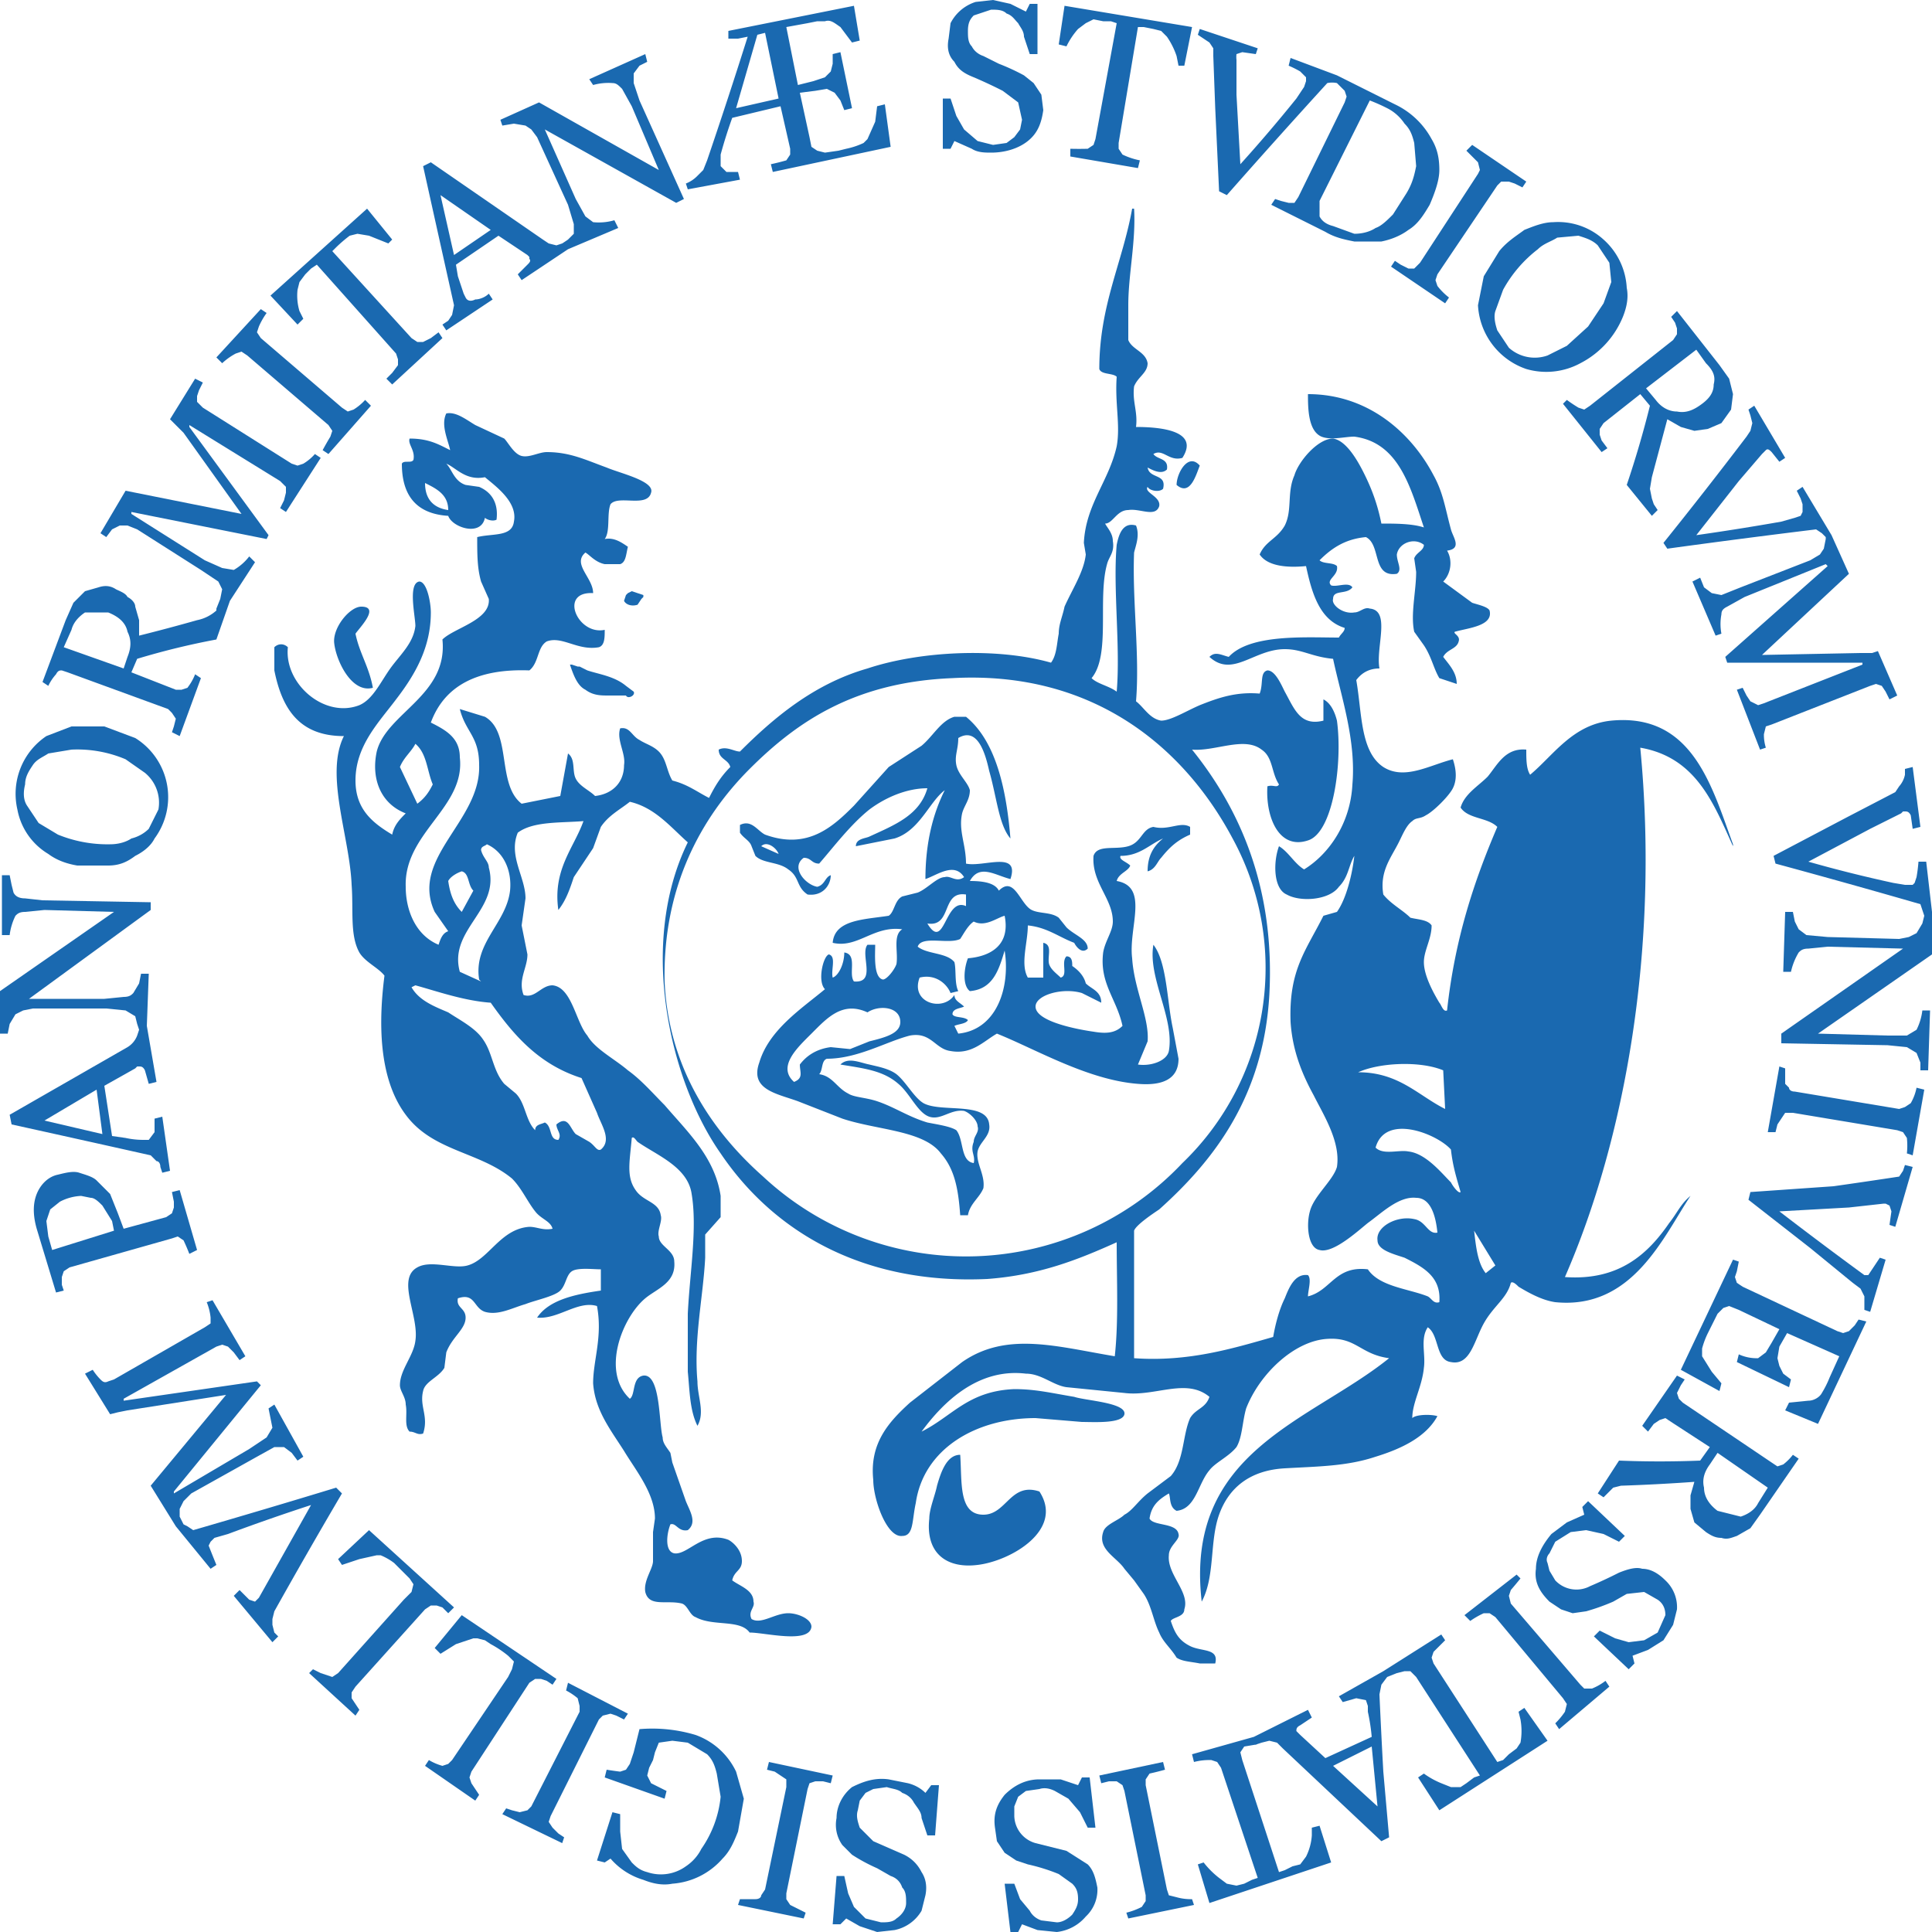 <svg xmlns="http://www.w3.org/2000/svg" width="1000" height="1000" fill="none">
  <path fill="#1A69B0" d="M436 955a18 18 0 0 1-3-14c0-6 3-12 8-16 6-3 12-5 19-4l10 2c4 1 7 3 9 5l3-4h4l-2 26h-4l-3-9c0-3-2-5-4-8-1-2-3-4-6-5-2-2-5-2-8-3l-7 1-4 2-3 4-1 5c-1 3 0 6 1 9l7 7a7149 7149 0 0 0 16 7c4 2 7 5 9 9 2 3 3 7 2 12l-2 8a21 21 0 0 1-14 10l-9 1-9-3-7-4-3 3h-4l2-25h4l2 9 3 7 6 6 8 2c3 0 6 0 8-2 3-2 5-5 5-8s0-6-2-8c-1-3-3-5-6-6l-7-4a91 91 0 0 1-13-7l-5-5m-38-43 33 7-1 4-4-1h-4l-3 1-1 3-11 54v3l2 3 4 2 4 2-1 3-34-7 1-3h8c2 0 3-1 3-2l2-3 11-53v-4l-3-2-3-2-4-1 1-4m-84 4a176 176 0 0 0 7 1l3-1 2-3 2-6 2-8 1-4a78 78 0 0 1 29 3 37 37 0 0 1 21 19l4 14-3 17c-2 5-4 10-8 14a38 38 0 0 1-26 13c-5 1-10 0-15-2a36 36 0 0 1-17-11l-3 2-4-1 8-25 4 1v9l1 9 5 7c2 2 4 4 8 5a22 22 0 0 0 20-3c3-2 6-5 8-9a57 57 0 0 0 10-27l-2-12c-1-4-2-7-5-10l-10-6-8-1-7 1-2 5-1 4-2 4-1 4 2 4 4 2 4 2-1 4-31-11 1-4m-20-45 31 16-2 3-4-2-3-1-4 1-2 2-25 50-1 3 2 3 3 3 3 2-1 3-31-15 2-3 3 1 4 1 4-1 2-2 25-49v-3l-1-4a33 33 0 0 0-6-4l1-4Zm-69-18 14-17 49 33-2 3-3-2-3-1h-3l-3 2-30 46-1 3 1 3 2 3 2 3-2 3-26-18 2-3a28 28 0 0 0 7 3l3-1 2-2 29-43 2-4 1-4-3-3a56 56 0 0 0-9-6l-3-2-4-1h-2l-9 3-8 5-3-3m-50-46 16-15 44 40-3 3-3-3-3-1h-3l-3 2-36 40-2 3v3l2 3 2 3-2 3-24-22 2-2 4 2 3 1 3 1 3-2 34-38 4-4 1-4-2-3-5-5-3-3a31 31 0 0 0-7-4h-2l-9 2-9 3-2-3m-33 27a3187 3187 0 0 1 35-61l-3-3a5528 5528 0 0 1-74 22l-3-2-2-1-2-4v-4l2-4 4-4 34-19 9-5h5l4 3 3 4 3-2-15-27-3 2 1 5 1 5-3 5-9 6-39 23v-1l45-55-2-2-69 10v-1l48-27 3-1 3 1 3 3 3 4 3-2-17-29-3 1a28 28 0 0 1 2 8v3l-3 2-47 27-3 1c-2 1-3 0-4-1a31 31 0 0 1-4-5l-4 2 13 21 4-1 5-1 51-8-39 47 13 21 18 22 3-2a791 791 0 0 1-4-10l1-2 2-2 7-2a1072 1072 0 0 1 43-15l-18 32-9 16-1 1-1 1-3-1-5-5-3 3 20 24 3-3-2-2-1-4v-3l1-4ZM30 608c4-1 8-2 11-1s7 2 9 4l7 7 4 10 3 8 22-6 3-2 1-3v-3l-1-5 4-1 9 31-4 2a103 103 0 0 0-3-7l-3-2-3 1-53 15-3 2-1 3v4l1 3-4 1-10-33c-2-7-2-13 0-18s6-9 11-10m17 12-5-1a26 26 0 0 0-11 3l-5 4-2 6 1 8 2 7 32-10-1-5-5-8c-2-2-4-4-6-4m37-42-4 1v7l-3 4h-3a43 43 0 0 1-9-1l-7-1-4-26 16-9 1-1h1c1 0 2 0 3 2l2 7 4-1-5-29 1-27h-4l-1 5-3 5c-1 1-2 2-5 2l-10 1H15l63-46v-4l-56-1-9-1c-3 0-5-1-6-3l-1-4-1-5H1v31h4a31 31 0 0 1 3-10c1-1 2-2 5-2l10-1 36 1-59 41v22h4l1-5 3-5 4-2 5-1h38l10 1 5 3 1 4 1 3-1 3a12 12 0 0 1-5 6L5 577l1 5a23293 23293 0 0 1 72 16l3 3c1 0 2 1 2 3l1 3 4-1-4-28Zm-61 2 27-16 3 23-30-7m1-199 13-5h17l16 6a36 36 0 0 1 10 52c-2 4-6 7-10 9-4 3-8 5-14 5H40c-6-1-11-3-15-6a34 34 0 0 1-16-23 36 36 0 0 1 15-38m51 19-10-7a64 64 0 0 0-28-5l-12 2c-3 2-6 3-8 6s-4 6-4 10c-1 4-1 8 1 11l6 9 10 6a68 68 0 0 0 27 5c4 0 8-1 11-3 4-1 7-3 9-5l5-10a20 20 0 0 0-7-19m88-165a25 25 0 0 1-6 5l-3 1-3-1-46-29-3-3v-3l1-3 2-4-4-2-13 21 3 3 4 4 30 42-60-12-13 22 3 2 3-4 4-2h4l5 2 33 21 9 6 2 4-1 5-2 5v1a21 21 0 0 1-10 5 963 963 0 0 1-30 8v-8l-2-7c0-2-2-4-4-5-1-2-4-3-6-4-3-2-6-2-9-1l-7 2-6 6-4 9-12 32 3 2a25 25 0 0 1 4-6c1-2 2-2 3-2l3 1 52 19 2 2 2 3-1 4-1 3 4 2 11-30-3-2a28 28 0 0 1-4 7l-3 1h-3l-23-9 3-7a386 386 0 0 1 41-10l7-20 13-20-3-3a27 27 0 0 1-8 7l-6-1-9-4-38-24v-1l70 14 1-2-41-56v-1l47 29 3 3v3l-1 4-2 4 3 2 18-28-3-2ZM66 340l-2 6-31-11 4-9c1-4 4-7 7-9h12c5 2 9 5 10 10 2 4 2 8 0 13m126-130-22 25-3-2a147 147 0 0 1 4-7l1-3-2-3-42-36-3-2-3 1a33 33 0 0 0-7 5l-3-3 23-25 3 2a38 38 0 0 0-4 7l-1 3 2 3 42 36 3 2 3-1a28 28 0 0 0 6-5l3 3m11-86-2 2-5-2-5-2-6-1-4 1a73 73 0 0 0-7 6l-2 2 41 45 3 2h3l4-2 4-3 2 3-26 24-3-3 3-3 3-4v-3l-1-3-41-46-3 2-3 3-3 4-1 4a28 28 0 0 0 1 11l2 4-3 3-14-15 50-45 13 16m151-21-23-51-3-9v-5l3-4 4-2-1-4-29 13 2 3a29 29 0 0 1 10-1c2 0 3 1 5 3l5 9 14 33-62-35-20 9 1 3 6-1 6 1 3 2 3 4 16 35 3 10v5l-3 3a95 95 0 0 1-3 2l-3 1-4-1-3-2-58-40-4 2a62556 62556 0 0 0 16 72l-1 5-2 3-3 2 2 3 24-16-2-3c-2 2-5 3-7 3-2 1-4 1-5-1l-1-2-1-3-2-6-1-6 22-15 15 10 1 1v1c1 1 0 2-1 3l-5 5 2 3 24-16 26-11-2-4a29 29 0 0 1-11 1l-4-3-5-9-16-36 68 38 4-2Zm-119 29-7-31 26 18-19 13m223-78 3 22-61 13-1-4a122 122 0 0 0 8-2l2-3v-3l-5-22-25 6a249 249 0 0 0-6 19v6l3 3h6l1 4-27 5-1-3a17 17 0 0 0 6-4l3-3 2-5a2962 2962 0 0 0 21-64l-5 1h-5v-4l65-13 3 18-4 1-6-8c-3-2-5-4-8-3h-4l-5 1-11 2 6 30 8-2 6-2 3-3 1-4v-5l4-1 6 29-4 1-2-5-3-4-4-2-6 1-8 1 5 23 1 5 3 2 4 1 7-1 4-1a40 40 0 0 0 9-3l2-2 4-9 1-8 4-1Zm-55-3-7-34-4 1-11 38 22-5m132-8 4 6 1 8c-1 7-3 12-8 16s-12 6-19 6c-3 0-7 0-10-2l-9-4-2 4h-4V51h4l3 9 4 7 7 6 8 2 7-1 4-3 3-4 1-5-2-9-8-6a241 241 0 0 0-15-7c-5-2-8-4-10-8-3-3-4-7-3-12l1-8a22 22 0 0 1 13-11l9-1 9 2 8 4 2-4h4v26h-4l-3-9c0-3-2-5-3-7-2-2-3-4-6-5-2-2-5-2-8-2l-9 3c-2 2-3 4-3 8 0 3 0 6 2 8 1 2 3 4 6 5l8 4a112 112 0 0 1 13 6l5 4m78-9h-3l-1-5a40 40 0 0 0-5-10l-3-3-4-1-5-1h-3l-10 60v3l2 3a37 37 0 0 0 9 3l-1 4-35-6v-4a172 172 0 0 0 9 0l3-2 1-3 11-60-3-1h-4l-5-1-4 2-4 3a39 39 0 0 0-6 9l-4-1 3-20 66 11-4 20m128 38a42 42 0 0 0-19-18l-30-15-24-9-1 4a51 51 0 0 1 6 3l3 3v2l-1 3-4 6a780 780 0 0 1-29 34l-2-36V31a13 13 0 0 1 0-3l3-1 7 1 1-3-30-10-1 3 3 2 3 2 2 3v4l1 27 2 43 4 2a4524 4524 0 0 1 52-58 12 12 0 0 1 5 0l1 1 3 3 1 3-1 3-24 49-2 3h-3l-4-1-3-1-2 3 28 14c5 3 10 4 15 5h14c5-1 10-3 14-6 5-3 8-8 11-13 3-7 5-13 5-18 0-6-1-11-4-16m-8 14c-1 5-2 9-5 14l-7 11c-3 3-6 6-9 7-3 2-7 3-11 3l-11-4c-4-1-6-3-7-5v-8l26-52a92 92 0 0 1 9 4c4 2 7 5 9 8 3 3 4 6 5 10l1 12m15 71-28-19 2-3 3 2 4 2h3l3-3 30-46 1-2-1-4-3-3-3-3 3-3 28 19-2 3-4-2-3-1h-4l-2 2-31 46-1 3 1 3a33 33 0 0 0 6 6l-2 3Zm94-8c1 5 0 10-2 15a47 47 0 0 1-22 24 37 37 0 0 1-28 3 37 37 0 0 1-25-33l3-15 8-13c4-5 9-8 13-11 5-2 10-4 15-4a35 35 0 0 1 26 9 36 36 0 0 1 12 25m-41 35 10-5 11-10 8-12 4-11-1-10-6-9c-3-3-7-4-10-5l-11 1c-3 2-7 3-10 6a67 67 0 0 0-18 21l-4 11c-1 3 0 7 1 10l6 9a20 20 0 0 0 20 4m54 83-13-16a519 519 0 0 0 12-41l-5-6-19 15-2 3v3l1 3 3 4-3 2-20-25 2-2a80 80 0 0 0 6 4l3 1 3-2 43-34 2-3v-3l-1-3-2-3 3-3 22 28 5 7 2 8-1 8-5 7-7 3-7 1-7-2-7-4-4 15-4 15-1 6 1 5 1 3 2 3-3 3Zm26-58c4-3 6-6 6-10 1-4 0-7-4-11l-5-7-26 20 5 6c3 4 7 6 11 6 5 1 9-1 13-4m91 128-3 1h-6l-51 1 45-42-9-20-15-25-3 2 2 4 1 3v4l-1 2-3 1-7 2a1358 1358 0 0 1-44 7l22-28 12-14 1-1 1-1c1-1 2 0 3 1l4 5 3-2-16-27-3 2 1 3 1 4-1 4-2 3a2565 2565 0 0 1-43 55l2 3a5164 5164 0 0 1 77-10l3 2 2 2v1l-1 5-2 3-5 3-36 14-10 4-5-1-4-3-2-5-4 2 12 28 3-1a27 27 0 0 1 0-10c0-2 1-3 3-4l9-5 42-17 1 1-53 47 1 3h70v1l-51 20-3 1-4-2-2-3-2-4-3 1 12 31 3-1a22 22 0 0 1-1-7l1-4 3-1 51-20 3-1 3 1 2 3 2 4 4-2-10-23m28 135-3-26h-4a82 82 0 0 1-1 8l-1 3-1 1h-4l-6-1a711 711 0 0 1-44-11l32-17 16-8 1-1h1c1 0 2 0 3 2l1 7 4-1-4-31-4 1v3a13 13 0 0 1-3 6l-2 3-25 13-38 20 1 4a4773 4773 0 0 1 75 21l1 3 1 3-1 4-3 5-4 2-5 1-37-1-11-1-4-3-2-4-1-5h-4l-1 31h4a33 33 0 0 1 4-10c1-1 2-2 5-2l10-1 39 1-63 44v5l55 1 10 1 5 3 2 5v4h4l1-31h-4a30 30 0 0 1-3 10l-5 3h-10l-36-1 59-41v-22m-85 114 6-34 3 1v8l2 2c0 1 1 2 3 2l54 9 3-1 3-2a26 26 0 0 0 3-8l4 1-6 34-3-1a38 38 0 0 0 0-8l-2-3-3-1-54-9h-4l-2 3-2 3-1 4h-4m50 92v-7l-2-4-4-3-22-18-32-25 1-4 43-3a3309 3309 0 0 0 34-5l2-3 1-3 4 1-9 31-3-1 1-7-1-3-2-1h-1l-18 2-36 2a2264 2264 0 0 0 44 33h2l2-3 2-3 2-3 3 1-8 27-3-1m-75 42-20-11 27-57 3 1-1 5-1 3 1 3 3 2 49 23 3 1 3-1 3-3 2-3 4 1-25 53-17-7 2-4 10-1c3 0 6-2 7-4a52 52 0 0 0 4-8l5-11-27-12-4 7-1 6 1 4 2 4 4 3-1 4-27-13 1-4a22 22 0 0 0 10 2l4-3 3-5 4-7-21-10-5-2-3 1-3 3-3 6-2 4a43 43 0 0 0-3 8v4l5 8 5 6-1 4m-63 53 11-17a521 521 0 0 0 42 0l5-7-20-13-3-2-3 1-3 2-3 4-3-3 18-26 4 2-2 3-2 4 1 3 2 2 46 31 3 2 3-1a28 28 0 0 0 5-5l3 2-20 29-5 7-7 4c-3 1-5 2-8 1-3 0-5-1-8-3l-6-5-2-7v-7l2-7a982 982 0 0 1-38 2l-4 1-3 3-2 2-3-2Zm62 9 12 3c3-1 7-3 9-7l5-8-26-18-4 6c-3 4-4 8-3 12 0 5 3 9 7 12Zm-75 53-6-2-6-4c-5-5-8-10-7-17 0-6 3-12 8-18l8-6 9-4-1-4 3-3 19 18-3 3-8-4-9-2-8 1-8 5-3 6c-1 1-2 3-1 5l1 4 3 5a15 15 0 0 0 18 3 245 245 0 0 0 15-7c5-2 9-3 12-2 4 0 8 2 12 6a19 19 0 0 1 6 15l-2 8-5 8-8 5-8 3 1 4-3 3-18-17 3-3 8 4 7 2 8-1 7-4 4-9c0-3-1-6-4-8l-7-4-9 1-7 4a110 110 0 0 1-14 5l-7 1m-56 1 27-21 2 2a220 220 0 0 1-5 6l-1 3 1 4 36 42 2 2h4a29 29 0 0 0 7-4l2 3-26 22-2-3a39 39 0 0 0 5-6l1-4-2-3-35-42-3-2h-3a43 43 0 0 0-7 4l-3-3Zm31 48-3 2 1 4a34 34 0 0 1 0 12l-2 3-4 3-3 3-3 1-33-51-1-3 1-3 3-3 3-3-2-3-30 19-23 13 2 3 7-2 5 1 1 3v3a103 103 0 0 1 2 13l-24 11-13-12-1-1-1-1c0-1 0-2 2-3l6-4-2-4-28 14-32 9 1 4a32 32 0 0 1 9-1l3 1 2 3 19 57-3 1-4 2-4 1-5-1-4-3a45 45 0 0 1-8-8l-3 1 6 20 63-21-6-19-4 1v4a29 29 0 0 1-3 11l-3 4-4 1-4 2-3 1-19-58-1-4 2-3 6-1 3-1 4-1 4 1 3 3 51 48 4-2-3-34a3840 3840 0 0 1-2-40l1-5 3-4 5-2 4-1h3l3 3 33 51-3 1-4 3-3 2h-5l-5-2a43 43 0 0 1-9-5l-3 2 11 17 56-36-12-17Zm-99 30 20-10 3 31-23-21Z"/>
  <path fill="#1A69B0" d="M650 903c-1 0 2-1 0 0Zm-81 16 33-7 1 4a158 158 0 0 1-8 2l-2 3v3l11 54 1 3 4 1a27 27 0 0 0 8 1l1 3-34 7-1-3a36 36 0 0 0 8-3l2-3v-3l-11-54-1-3-3-2h-4l-4 1-1-4m-49 40-4-6-1-7c-1-7 1-12 5-17 5-5 11-8 18-8h11l9 3 2-4h4l3 26h-4l-4-8-6-7-7-4c-2-1-5-2-8-1l-7 1-4 3-2 5v5a15 15 0 0 0 11 14l8 2 8 2 11 7c3 3 4 7 5 12a19 19 0 0 1-6 15 23 23 0 0 1-15 8l-10-1-8-3-2 4h-4l-3-25h5l3 8 5 6c1 2 3 4 6 5l8 1c3 0 6-2 8-4 2-3 3-5 3-8 0-4-1-6-3-8l-7-5a98 98 0 0 0-16-5l-6-2-6-4m89-708c7 6 10-5 12-10-6-7-12 4-12 10Zm-279 62 2-3 1-1v-1l-6-2-2 1-1 1-1 3c1 2 4 3 7 2Zm-137 43c-2-11-7-18-9-28 2-3 13-14 3-14-6 0-15 11-14 19 1 9 9 26 20 23m135 2-4-3c-6-5-14-6-20-8l-4-2h-1l-3-1h-1c2 6 4 11 8 13 4 3 8 3 12 3h9c1 2 5 0 4-2m181 426c-13 0-11-17-12-31-7 0-10 9-12 16-1 5-4 12-4 17-2 18 9 26 25 24 17-2 45-18 32-38-15-5-17 12-29 12m-15-413h6c16 13 21 39 23 63-6-7-7-21-11-35-2-9-6-23-16-17 0 6-2 9-1 14s6 9 7 13c0 5-3 8-4 12-2 9 2 16 2 26 9 2 28-7 23 8-8-2-16-8-21 1 7 0 13 1 15 5 8-8 11 7 17 10 4 2 10 1 14 4l4 5c4 4 11 6 11 11-3 3-6-1-7-3-8-3-14-8-24-9 0 9-4 20 0 27h8v-18c5 1 2 7 3 11 1 3 4 5 6 7 4-1 0-8 3-11 3 0 3 3 3 5 3 2 6 5 7 9 3 3 8 4 8 10l-10-5c-10-3-24 1-24 7 0 8 23 12 30 13 6 1 11 1 15-3-3-14-12-22-10-38 1-6 5-11 5-16 0-12-11-20-10-34 2-6 11-3 18-5s7-9 13-10c8 2 14-3 19 0v4c-7 3-11 7-15 12-2 2-3 6-7 7 0-8 3-13 8-17-7 3-12 9-22 9-1 2 3 3 5 5-1 3-6 4-7 8 17 3 6 24 8 40 1 16 9 31 8 43l-5 12c7 1 15-2 16-7 3-17-11-38-8-55 7 9 7 29 10 43l3 16c0 11-9 14-21 13-26-2-53-18-73-26-7 4-13 11-24 9-8-1-10-10-21-8-12 3-27 12-43 12-3 1-2 6-4 8 7 1 9 7 15 10 3 2 9 2 15 4 9 3 16 8 26 11 5 1 12 2 15 4 4 5 2 16 9 17 1-4-2-6 0-11 0-3 3-5 2-8 0-3-4-7-7-8-7-1-12 5-18 3s-10-12-16-17c-8-7-18-8-30-10 4-4 10-1 15 0 4 1 10 2 14 5 5 4 9 12 14 15 9 5 33-1 34 11 1 6-5 9-6 14-1 6 4 12 3 19-2 5-7 8-8 14h-4c-1-14-3-24-10-32-9-12-33-12-51-18l-23-9c-11-4-25-6-20-20 5-17 22-28 34-38-4-4-1-17 2-18 4 1 1 8 2 12 3-1 6-7 6-13 7 1 2 11 5 15 12 1 3-14 7-19h4c0 5-1 17 4 18 2 0 6-5 7-8 1-6-2-15 3-18-15-2-23 10-36 7 1-12 16-12 29-14 3-2 3-8 7-10l8-2c5-2 10-8 14-8 3-1 6 3 10 0-5-8-14-1-20 1 0-19 4-34 10-46-8 6-13 21-26 25l-20 4c0-4 5-4 7-5 13-6 26-11 30-25-11 0-22 5-30 11-10 8-19 20-26 28-4 0-4-3-8-3-7 5 1 14 7 15 4-1 4-5 7-6 0 5-4 11-12 10-6-4-4-9-10-13-5-4-13-3-17-7l-2-5c-1-3-4-4-6-7v-4c6-3 9 3 13 5 22 8 35-4 46-15l18-20 17-11c6-5 10-13 17-15m-91 71c-1-3-6-7-9-4l9 4Zm77 36c9 15 9-14 20-9v-6c-13-2-7 17-20 15Zm24-1c-3 2-5 6-7 9-6 3-20-2-22 4 5 4 15 3 19 8 1 4 0 11 2 15l-4 1c-2-5-8-10-16-8-5 13 12 18 18 9 0 3 3 4 5 6-2 1-6 1-6 4 1 2 6 1 8 3-1 2-5 2-7 3l2 4c20-2 27-24 24-43-3 10-6 20-18 21-4-3-3-12-1-17 12-1 22-7 19-22-4 1-10 6-16 3m-90 74c3-4 8-8 16-9l10 1 10-4c8-2 16-4 16-10 0-8-11-9-17-5-13-6-21 3-29 11-7 7-18 17-9 25 5-2 3-5 3-9"/>
  <path fill="#1A69B0" d="M586 108h1c1 17-3 34-3 50v18c2 5 9 6 10 12 0 5-5 7-7 12-1 8 2 13 1 21 13 0 33 2 24 16-7 2-10-5-15-2 2 3 8 2 7 8-3 3-8 0-10-1 1 6 10 3 8 11-2 2-7 1-8-1-2 3 7 5 6 10-2 6-10 1-16 2-6 0-8 7-12 7 1 2 4 5 4 9 1 6-2 8-3 12-5 18 2 47-8 59 3 3 9 4 13 7 2-23-2-54 0-76 1-5 3-12 10-10 2 5 0 10-1 14-1 25 3 53 1 77 4 3 7 9 13 10 5 0 13-5 20-8 10-4 19-7 31-6 2-5 0-11 4-12 4 0 7 7 9 11 5 9 8 18 20 15v-11c4 2 6 7 7 11 3 22-2 58-15 62-15 5-22-12-21-28 3-1 5 1 6-1-4-6-3-14-9-18-9-7-24 1-36 0 25 31 43 72 40 127-3 52-28 85-57 111-3 2-12 8-13 11v66c28 2 51-5 72-11 1-6 3-14 6-20 2-5 5-13 12-12 2 2 0 8 0 11 12-3 14-16 31-14 6 9 21 10 31 14 2 1 3 4 6 3 1-13-8-18-18-23-6-2-14-4-14-9-1-7 10-13 19-11 6 1 7 8 12 7-1-10-4-18-11-18-9-1-18 8-25 13-5 4-18 16-25 14-6-1-7-13-5-20 2-8 12-16 14-23 2-13-7-27-12-37-6-11-11-23-12-38-1-27 8-37 17-55l7-2c5-7 8-20 9-29-3 5-3 11-8 16-5 7-20 8-27 4-7-3-7-17-4-25 5 3 8 9 13 12 13-8 24-24 25-44 2-23-6-46-10-65-11-1-16-5-25-5-16 0-27 15-39 4 3-3 6-1 10 0 11-12 40-10 57-10 1-2 3-3 3-5-13-4-17-18-20-32-10 1-20 0-24-6 3-7 9-8 13-15 4-8 1-17 5-26 2-7 12-19 20-19 7 1 13 12 16 18 4 8 7 16 9 26 7 0 16 0 22 2-7-21-13-44-36-47-5 0-12 2-17 0-7-3-7-15-7-22 32 0 54 21 65 42 5 9 6 17 9 28 1 4 6 10-2 11 3 5 2 12-2 16l15 11c3 1 8 2 9 4 2 8-11 9-18 11-1 1 3 2 2 5-1 4-6 4-8 8 3 4 7 8 7 14l-9-3c-3-5-4-11-8-17l-5-7c-2-9 1-21 1-31l-1-7c1-3 5-4 5-7-5-4-13-1-14 5 0 4 3 8 0 10-13 2-8-15-16-19-11 1-18 6-24 12 2 2 7 1 9 3 1 5-6 7-3 10 3 1 9-2 11 1-3 4-10 1-10 6-1 3 5 8 11 7 3 0 5-3 8-2 11 1 3 20 5 31-5 0-9 2-12 6 3 17 2 37 14 45 11 7 24-1 36-4 2 6 2 11 0 15s-10 12-14 14c-3 2-5 1-7 3-3 2-5 7-7 11-4 8-10 15-8 27 4 5 10 8 14 12 4 1 9 1 11 4 0 7-4 13-4 19 0 7 5 16 8 21 1 1 2 5 4 4 4-37 14-67 26-95-5-5-15-4-19-10 2-7 9-11 14-16 5-6 9-15 20-14 0 5 0 10 2 13 12-10 22-26 42-28 42-4 52 34 63 64v1c-10-22-19-46-48-51 10 104-8 203-39 274 28 2 43-12 54-28 4-5 6-10 11-14-14 21-30 59-70 55-7-1-14-5-19-8-1-1-3-3-4-2-2 8-9 12-14 21s-7 22-17 20c-8-1-6-14-12-18-4 6-1 14-2 21-1 10-6 18-6 26 2-2 10-2 13-1-6 11-19 17-32 21-15 5-30 5-47 6-18 1-29 10-34 24s-2 32-9 45c-9-78 56-93 97-126-15-2-17-11-32-10-17 1-35 18-42 36-2 7-2 15-5 20-4 5-11 8-14 12-6 7-7 20-17 21-4-2-3-7-4-9-5 3-9 6-10 13 2 4 14 2 15 8 1 3-5 6-5 11-1 10 11 19 8 28 0 4-6 4-7 6 2 6 4 10 10 13s15 1 13 9h-8c-5-1-9-1-12-3-3-5-7-8-9-13-3-6-4-14-8-20l-5-7-5-6c-4-6-14-10-11-19 1-4 8-6 11-9 4-2 7-7 12-11l12-9c7-8 6-21 10-30 3-5 8-5 10-11-12-10-28 0-44-2l-30-3c-7-1-13-7-21-7-25-3-43 15-54 30 16-8 24-21 48-22 11 0 19 2 31 4 6 2 27 3 26 9-1 5-16 4-22 4l-24-2c-31 0-58 16-62 44-2 9-1 17-7 17-8 1-15-19-15-29-2-19 8-30 19-40l27-21c23-16 49-8 79-3 2-18 1-39 1-59-20 9-40 17-67 19-65 3-111-25-138-65-26-37-43-108-17-161-9-8-17-18-30-21-5 4-11 7-15 13l-4 11-10 15c-2 6-4 12-8 17-3-21 8-32 13-46-12 1-26 0-34 6-5 12 4 23 4 34l-2 14 3 15c0 7-5 13-2 21 6 2 9-5 15-5 10 1 12 19 18 26 4 7 14 12 21 18 7 5 13 12 19 18 12 14 26 27 29 47v11l-8 9v12c-1 20-6 42-4 64 0 8 4 16 0 23-4-8-4-18-5-28v-30c1-21 5-44 2-62-2-14-18-20-28-27-1-1-2-3-3-2-1 12-3 20 2 27 4 6 12 6 13 13 1 3-2 8-1 11 0 5 8 7 8 13 1 11-9 14-15 19-12 10-23 38-8 52 3-2 1-11 7-12 9-1 8 25 10 32 0 3 2 5 4 8l1 5 7 20c2 5 6 11 1 15-5 1-6-4-9-3-2 5-3 14 2 15 7 1 15-12 28-7 2 1 7 5 7 11 0 5-4 5-5 10 4 3 11 5 11 11 1 3-3 5-1 9 5 3 12-3 19-3 5 0 12 3 12 7-1 9-24 3-32 3-5-7-19-3-28-8-3-1-4-6-7-7-8-2-17 2-19-6-1-6 4-12 4-16v-15l1-7c0-13-10-25-16-35-7-11-15-21-16-35 0-12 5-24 2-40-10-3-20 7-31 6 6-9 19-12 33-14v-11c-4 0-12-1-15 1s-3 7-6 10-13 5-18 7c-7 2-14 6-21 4-6-2-5-10-14-7-1 5 4 5 4 10 0 6-7 10-10 18l-1 8c-3 5-10 7-11 12-2 8 3 13 0 22-3 1-4-1-7-1-3-3-1-9-2-14 0-4-3-7-3-10 0-8 7-15 8-23 2-13-10-32 1-38 7-4 19 1 26-1 11-3 17-19 32-20 4 0 7 2 12 1-1-4-6-5-9-9-4-5-7-12-12-17-17-14-41-14-55-33-12-16-15-41-11-72-3-4-10-7-13-12-5-9-3-22-4-35-1-25-14-57-4-77-23 0-32-14-36-34v-12c2-2 5-2 7 0-2 19 19 37 37 30 7-3 11-12 16-19s12-13 13-22c0-5-4-22 2-23 4 0 6 11 6 16 0 18-8 32-18 45-9 12-21 24-21 42 0 15 9 22 19 28 1-5 4-8 7-11-13-5-18-18-15-32 5-20 37-29 34-58 6-6 25-10 24-21l-4-9c-2-7-2-14-2-23 8-2 18 0 19-8 2-10-9-18-15-23-10 2-15-5-20-7 3 3 4 9 10 11l7 1c7 3 10 9 9 17-2 1-5 0-6-1-2 10-17 5-19-1-16-1-24-10-24-27 1-2 5 0 6-2 1-5-3-8-2-11 10 0 15 3 21 6-1-5-5-13-2-19 5-1 10 3 15 6l15 7c2 2 5 8 9 9s9-2 13-2c12 0 20 4 31 8 7 3 25 7 23 13-2 8-17 1-21 6-2 5 0 14-3 18 5-1 9 2 12 4-1 4-1 8-4 9h-8c-5-1-8-5-10-6-7 6 4 13 4 21-18-1-8 22 6 19 0 4 0 8-3 9-11 2-19-6-27-3-5 3-4 11-9 15-27-1-44 8-51 27 8 4 15 8 15 18 3 26-29 39-28 67 0 12 5 25 17 30 1-3 2-6 5-7l-7-10c-13-28 24-47 23-76 0-15-7-17-10-29l13 4c14 8 6 35 19 45l20-4 4-22c4 3 2 9 4 13s7 6 10 9c9-1 15-7 15-16 1-6-4-13-2-19 5-1 6 4 10 6 3 2 7 3 10 6 4 4 4 10 7 15 8 2 13 6 19 9 3-6 6-11 11-16-1-4-6-4-6-9 4-2 8 1 11 1 17-17 38-35 66-43 27-9 67-11 95-3 3-4 3-10 4-15 0-5 2-9 3-14 4-9 10-18 11-27l-1-6c1-20 13-32 17-50 2-11-1-22 0-36-2-2-8-1-9-4 0-33 12-55 17-83M232 264c0-8-6-11-12-14 0 9 5 13 12 14Zm156 134c-25 25-45 61-44 110 2 45 25 78 51 101a154 154 0 0 0 217-7 140 140 0 0 0 26-168c-25-47-72-87-145-83-50 2-80 22-105 47m-181-1 9 19c4-3 6-6 8-10-3-7-3-16-9-21-2 4-6 7-8 12Zm42 111-1-1c-3-19 14-29 16-46 1-10-3-20-12-24-1 1-3 1-3 3 1 4 4 6 4 9 6 22-21 32-15 54l11 5Zm-17-52c1 7 3 12 7 16l6-11c-3-3-2-9-6-10-3 1-6 3-7 5Zm77 120-8-18c-22-7-35-22-47-39-14-1-28-6-39-9l-2 1c4 7 12 10 19 13 6 4 14 8 18 14 5 7 5 16 11 23l6 5c5 5 5 14 10 19 0-3 3-3 5-4 4 2 2 9 7 9 2-3-1-5-1-8 6-5 7 2 10 5l7 4c3 2 4 5 6 4 6-5 0-13-2-19m394-21c21 0 31 12 45 19l-1-20c-12-5-33-4-44 1Zm48 40c-7-8-34-19-39-1 4 4 12 1 17 2 9 1 17 11 22 16 1 2 4 6 5 5-2-7-4-13-5-22Zm18 64 5-4-11-18c1 9 2 17 6 22Z"/>
</svg>
